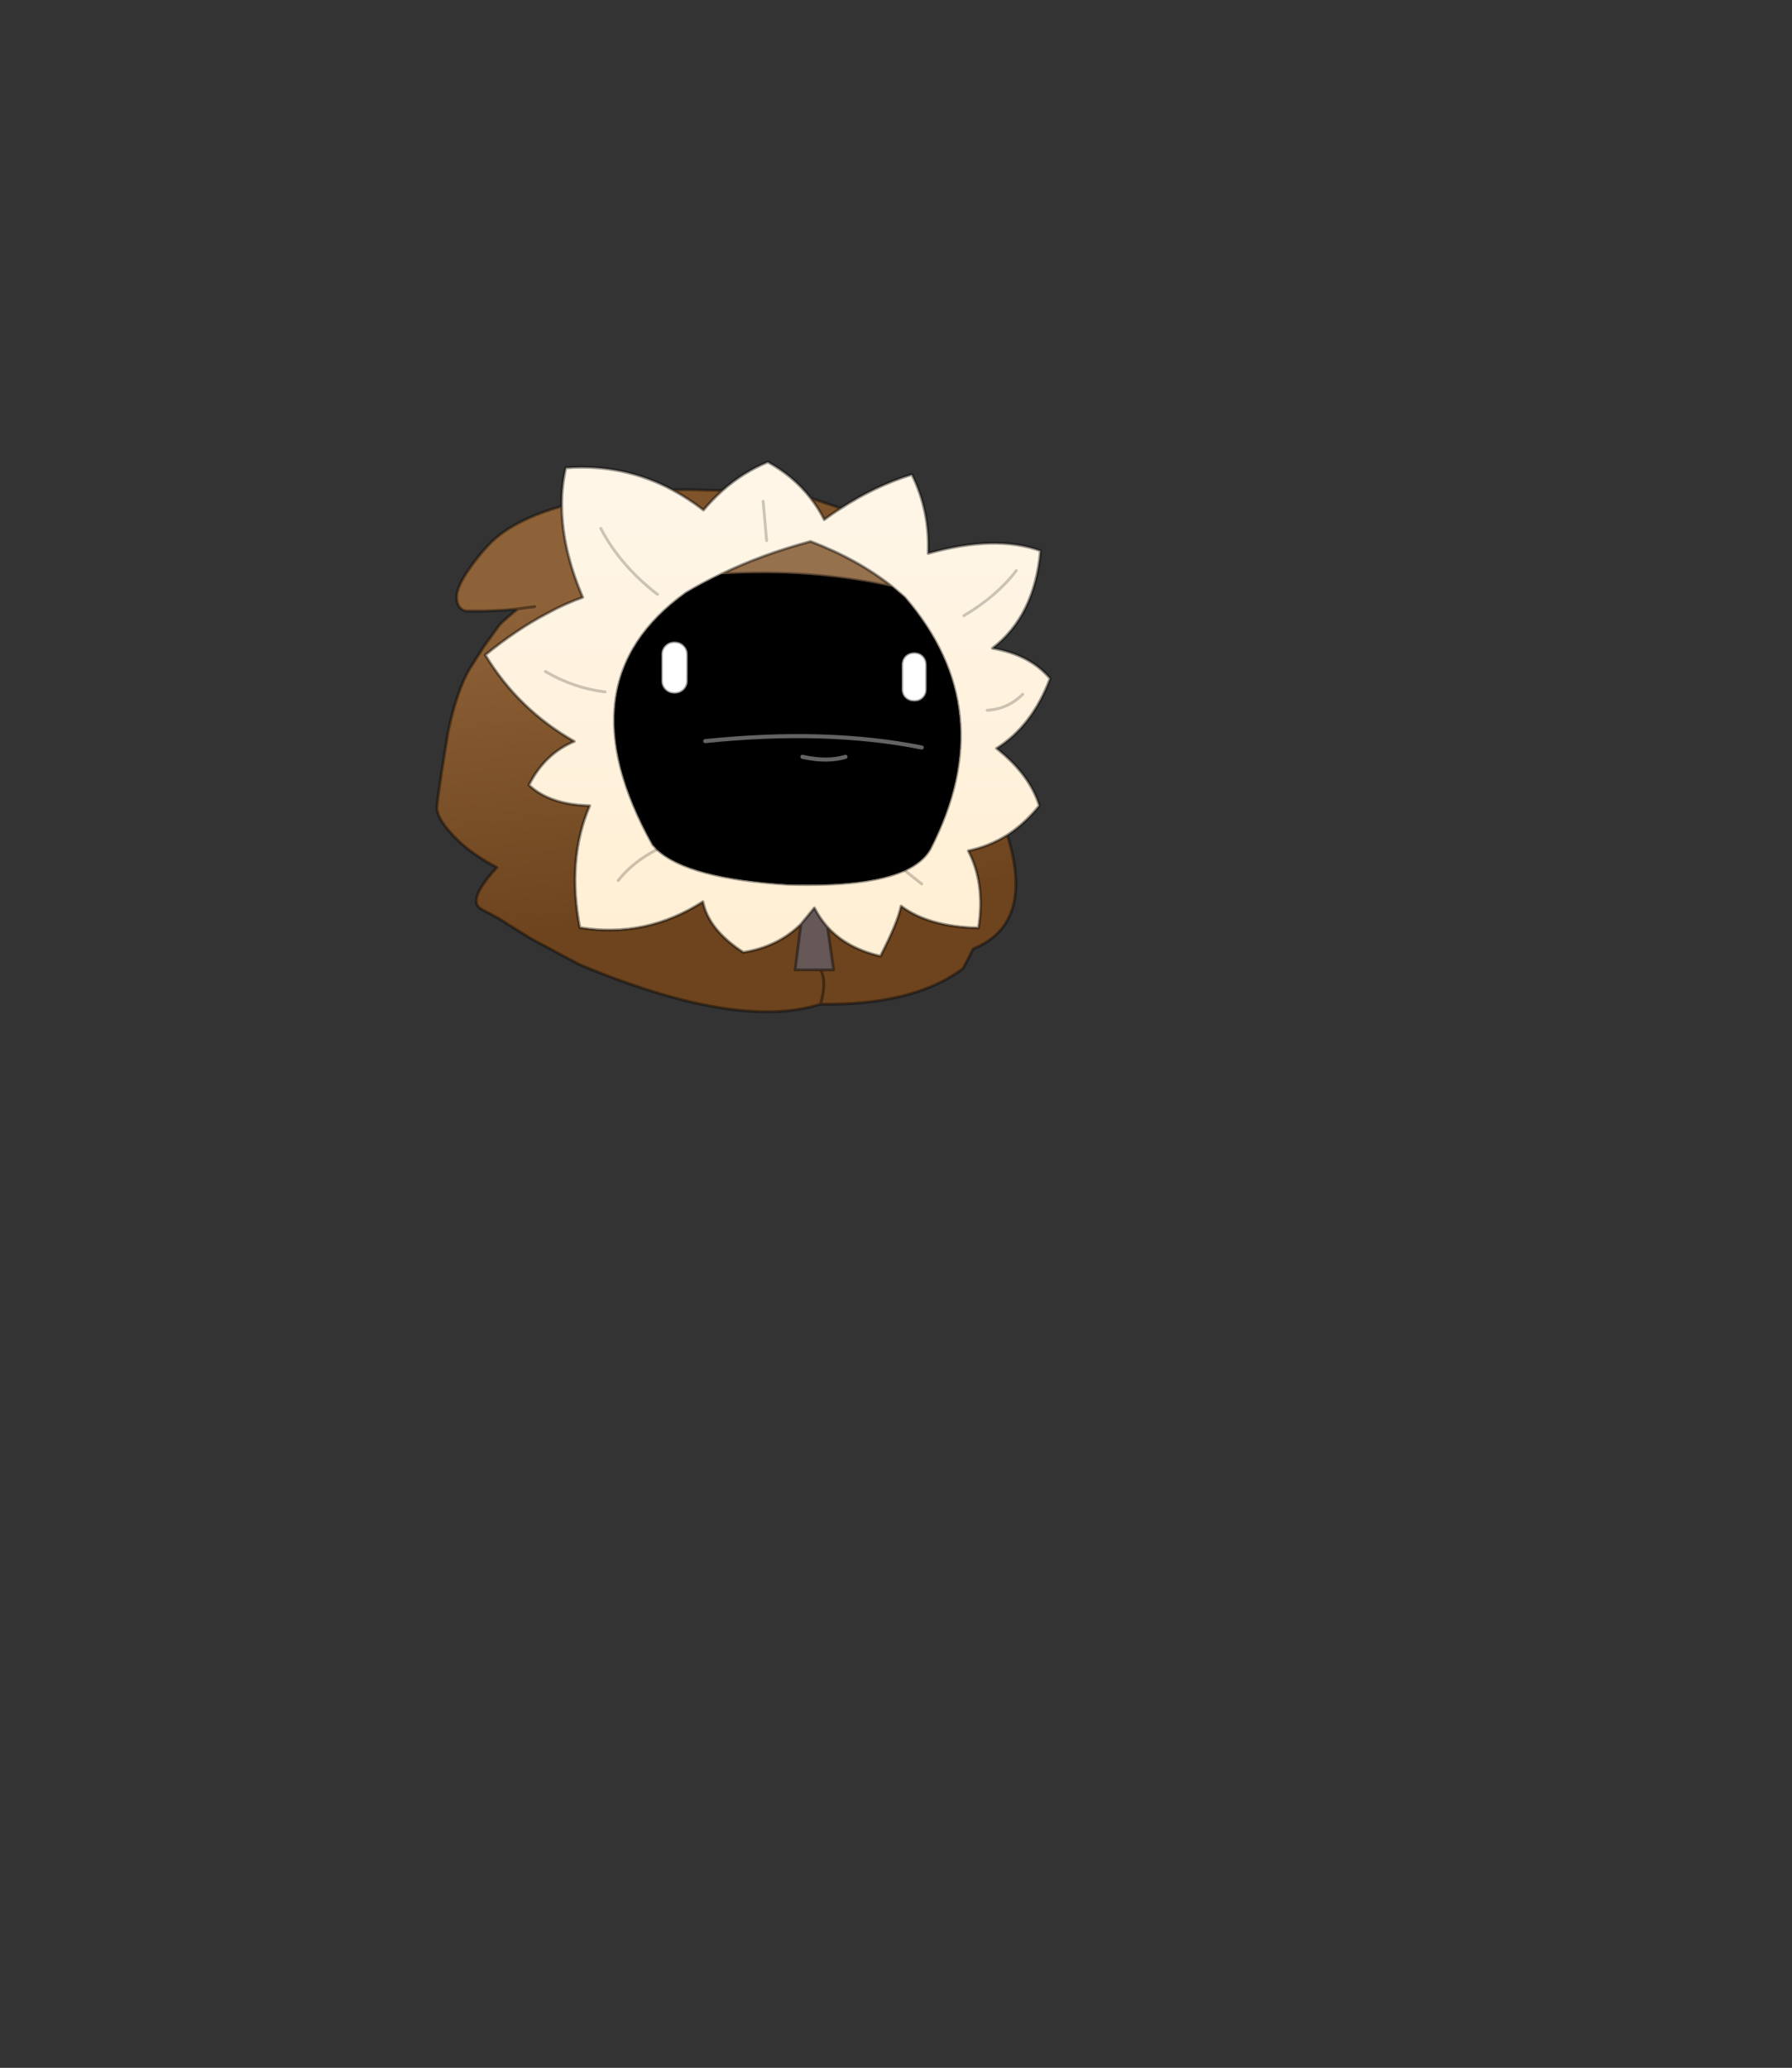 <?xml version="1.0" encoding="UTF-8" standalone="no"?>
<svg xmlns:xlink="http://www.w3.org/1999/xlink" height="531.5px" width="460.6px" xmlns="http://www.w3.org/2000/svg">
  <rect width="100%" height="100%" fill="#333333" stroke="none"/>
  <g transform="matrix(1.0, 0.0, 0.0, 1.0, 193.65, 334.05)">
    <use height="94.95" transform="matrix(1.496, 0.0, 0.0, 1.496, -81.724, -215.674)" width="105.85" xlink:href="#shape0"/>
  </g>
  <defs>
    <g id="shape0" transform="matrix(1.0, 0.0, 0.0, 1.0, 0.25, 0.25)">
      <path d="M69.4 7.95 Q75.3 4.1 81.6 2.15 84.7 8.45 84.4 15.7 95.95 12.45 103.7 15.25 102.7 26.45 95.45 32.0 101.9 33.1 105.35 37.2 102.3 45.35 96.15 49.2 101.85 53.7 103.5 59.05 101.0 62.15 98.0 64.1 94.9 66.05 91.3 66.8 94.25 72.5 93.05 80.05 84.55 79.9 79.75 76.3 79.15 79.2 76.2 84.9 70.4 83.55 67.1 79.9 65.8 78.45 64.85 76.6 L62.55 79.4 Q58.6 83.3 52.65 84.25 46.7 80.4 45.7 75.55 35.9 81.85 24.55 80.0 22.3 68.3 26.25 59.05 19.4 58.9 15.8 55.5 18.55 50.1 23.6 48.0 14.05 42.6 8.3 33.15 13.7 28.75 18.95 26.0 22.05 24.3 25.05 23.25 21.5 14.95 21.45 7.6 21.4 4.2 22.15 1.0 32.0 0.25 40.5 4.8 43.2 6.25 45.8 8.25 47.35 6.4 49.05 4.9 52.6 1.75 56.85 0.0 61.25 2.4 64.2 6.2 65.55 7.9 66.55 9.9 67.95 8.85 69.4 7.95 M90.55 26.4 Q96.25 23.0 99.55 18.65 96.25 23.0 90.55 26.4 M100.65 39.9 Q98.1 42.45 94.55 42.65 98.1 42.45 100.65 39.9 M80.35 70.15 Q83.5 68.7 84.75 66.45 97.0 42.6 80.35 23.25 L78.25 21.45 Q72.35 16.75 64.2 13.65 55.8 15.9 48.8 19.3 45.65 20.8 42.8 22.5 21.5 37.8 37.1 65.75 L37.85 66.55 Q43.2 71.5 60.35 72.55 74.1 72.95 80.35 70.15 L83.3 72.5 80.35 70.15 M56.65 13.5 L56.05 6.75 56.65 13.5 M37.9 22.75 Q31.45 17.75 28.15 11.4 31.45 17.75 37.9 22.75 M31.15 71.9 Q33.6 68.75 37.85 66.55 33.6 68.75 31.15 71.9 M28.9 39.5 Q23.5 38.85 18.65 36.0 23.5 38.85 28.9 39.5" fill="url(#gradient0)" fill-rule="evenodd" stroke="none"/>
      <path d="M83.55 33.3 Q84.15 33.95 84.15 34.85 L84.15 39.05 Q84.15 39.95 83.55 40.55 82.95 41.15 82.05 41.15 L82.0 41.15 Q81.1 41.15 80.45 40.55 79.85 39.95 79.85 39.05 L79.85 34.85 Q79.85 33.95 80.45 33.3 81.1 32.7 82.0 32.7 L82.05 32.7 Q82.95 32.7 83.55 33.3 M40.85 39.8 L40.8 39.8 Q39.85 39.8 39.2 39.15 38.55 38.5 38.55 37.55 L38.55 33.1 Q38.55 32.15 39.2 31.5 39.85 30.85 40.8 30.85 L40.85 30.85 Q41.8 30.85 42.45 31.5 43.1 32.15 43.1 33.1 L43.1 37.55 Q43.1 38.5 42.45 39.15 41.8 39.8 40.85 39.8" fill="#ffffff" fill-rule="evenodd" stroke="none"/>
      <path d="M83.55 33.3 Q82.95 32.7 82.05 32.7 L82.0 32.7 Q81.1 32.7 80.45 33.3 79.85 33.95 79.85 34.85 L79.85 39.05 Q79.85 39.95 80.45 40.55 81.1 41.15 82.0 41.15 L82.05 41.15 Q82.95 41.15 83.55 40.55 84.15 39.95 84.15 39.05 L84.15 34.85 Q84.15 33.95 83.55 33.3 M78.25 21.45 L80.35 23.25 Q97.0 42.6 84.75 66.45 83.5 68.7 80.35 70.15 74.1 72.95 60.35 72.55 43.2 71.5 37.85 66.55 L37.1 65.75 Q21.5 37.8 42.8 22.5 45.65 20.8 48.8 19.3 64.1 18.35 78.25 21.45 M40.85 39.8 Q41.8 39.8 42.45 39.15 43.1 38.5 43.1 37.55 L43.1 33.1 Q43.1 32.15 42.45 31.5 41.8 30.85 40.85 30.85 L40.8 30.85 Q39.85 30.85 39.2 31.5 38.55 32.15 38.55 33.1 L38.55 37.55 Q38.55 38.5 39.2 39.15 39.85 39.8 40.8 39.8 L40.85 39.8 M70.2 50.65 Q67.05 51.6 62.8 50.65 67.05 51.6 70.2 50.65 M83.3 49.05 Q67.0 45.8 46.1 47.95 67.0 45.8 83.3 49.05" fill="#000000" fill-rule="evenodd" stroke="none"/>
      <path d="M98.0 64.1 Q102.75 79.35 92.15 83.65 L90.45 86.95 90.05 87.3 Q81.5 93.4 65.9 93.15 51.6 97.7 24.5 86.35 L16.25 81.95 12.15 79.4 Q10.9 78.5 7.75 76.9 4.9 75.5 10.3 69.65 6.25 67.55 3.55 64.95 0.0 61.45 0.0 59.4 0.0 58.6 0.9 52.7 L1.9 46.5 Q3.35 39.45 5.65 35.5 L8.15 31.6 10.5 28.35 Q10.9 27.7 13.45 25.6 L13.85 25.3 13.3 25.3 11.6 25.45 8.25 25.6 5.0 25.6 Q3.4 25.25 3.4 23.15 3.4 21.2 6.25 17.4 8.85 13.9 11.15 12.25 15.1 9.4 21.45 7.6 21.5 14.95 25.05 23.25 22.05 24.3 18.95 26.0 13.7 28.75 8.3 33.15 14.05 42.6 23.6 48.0 18.55 50.1 15.8 55.5 19.4 58.9 26.25 59.05 22.3 68.3 24.55 80.0 35.9 81.85 45.7 75.55 46.7 80.4 52.65 84.25 58.6 83.3 62.55 79.4 L61.55 87.25 65.9 87.25 68.15 87.25 67.1 79.9 Q70.4 83.55 76.2 84.9 79.15 79.2 79.75 76.3 84.55 79.9 93.05 80.05 94.25 72.5 91.3 66.8 94.9 66.05 98.0 64.1 M65.9 93.15 Q67.05 89.25 65.9 87.25 67.05 89.25 65.9 93.15 M16.8 24.85 L13.3 25.3 16.8 24.85" fill="url(#gradient1)" fill-rule="evenodd" stroke="none"/>
      <path d="M40.5 4.8 L43.05 4.75 49.05 4.9 Q47.35 6.4 45.8 8.25 43.2 6.25 40.5 4.8 M64.2 6.2 L69.4 7.95 Q67.95 8.85 66.55 9.9 65.55 7.9 64.2 6.2" fill="#7f542b" fill-rule="evenodd" stroke="none"/>
      <path d="M48.8 19.3 Q55.8 15.9 64.2 13.65 72.35 16.75 78.25 21.45 64.1 18.35 48.8 19.3" fill="#96714e" fill-rule="evenodd" stroke="none"/>
      <path d="M62.55 79.4 L64.85 76.6 Q65.8 78.45 67.1 79.9 L68.15 87.25 65.9 87.25 61.55 87.25 62.55 79.4" fill="#665856" fill-rule="evenodd" stroke="none"/>
      <path d="M69.4 7.95 Q75.3 4.1 81.6 2.15 84.7 8.45 84.4 15.7 95.95 12.45 103.7 15.25 102.7 26.45 95.45 32.0 101.9 33.1 105.35 37.2 102.3 45.35 96.15 49.2 101.85 53.7 103.5 59.05 101.0 62.15 98.0 64.1 102.75 79.35 92.15 83.65 L90.45 86.95 90.05 87.3 Q81.5 93.4 65.9 93.15 51.6 97.7 24.5 86.35 L16.25 81.95 12.15 79.4 Q10.9 78.5 7.75 76.9 4.9 75.5 10.3 69.65 6.25 67.55 3.55 64.95 0.0 61.45 0.0 59.4 0.0 58.6 0.9 52.7 L1.9 46.5 Q3.35 39.45 5.65 35.5 L8.15 31.6 10.5 28.35 Q10.9 27.7 13.45 25.6 L13.85 25.3 13.3 25.3 11.6 25.45 8.25 25.6 5.0 25.6 Q3.4 25.25 3.4 23.15 3.4 21.2 6.25 17.4 8.85 13.9 11.15 12.25 15.1 9.4 21.45 7.6 21.4 4.2 22.15 1.0 32.0 0.25 40.5 4.8 L43.05 4.75 49.05 4.9 Q52.6 1.75 56.85 0.0 61.25 2.4 64.2 6.2 L69.4 7.95 Q67.95 8.85 66.55 9.9 65.55 7.9 64.2 6.2 M83.55 33.3 Q82.95 32.7 82.05 32.7 L82.0 32.7 Q81.1 32.7 80.45 33.3 79.85 33.95 79.85 34.85 L79.85 39.05 Q79.85 39.95 80.45 40.55 81.1 41.15 82.0 41.15 L82.05 41.15 Q82.95 41.15 83.55 40.55 84.15 39.95 84.15 39.05 L84.15 34.85 Q84.15 33.95 83.55 33.3 M67.1 79.9 Q70.4 83.55 76.2 84.9 79.15 79.2 79.75 76.3 84.55 79.9 93.05 80.05 94.25 72.5 91.3 66.8 94.9 66.05 98.0 64.1 M78.25 21.45 L80.35 23.25 Q97.0 42.6 84.75 66.45 83.5 68.7 80.35 70.15 74.1 72.95 60.35 72.55 43.2 71.5 37.85 66.55 L37.1 65.75 Q21.5 37.8 42.8 22.5 45.65 20.8 48.8 19.3 55.8 15.9 64.2 13.65 72.35 16.75 78.25 21.45 64.1 18.35 48.8 19.3 M40.5 4.8 Q43.2 6.25 45.8 8.25 47.35 6.4 49.05 4.9 M40.85 39.8 Q41.8 39.8 42.45 39.15 43.1 38.5 43.1 37.55 L43.1 33.1 Q43.1 32.15 42.45 31.5 41.8 30.85 40.85 30.85 L40.8 30.85 Q39.85 30.85 39.2 31.5 38.55 32.15 38.55 33.1 L38.55 37.55 Q38.55 38.5 39.2 39.15 39.85 39.8 40.8 39.8 L40.85 39.8 M21.45 7.6 Q21.5 14.95 25.05 23.25 22.05 24.3 18.95 26.0 13.7 28.75 8.3 33.15 14.05 42.6 23.6 48.0 18.55 50.1 15.8 55.5 19.4 58.9 26.25 59.05 22.3 68.3 24.55 80.0 35.9 81.85 45.7 75.55 46.7 80.4 52.65 84.25 58.6 83.3 62.55 79.4 L64.85 76.6 Q65.8 78.45 67.1 79.9 L68.15 87.25 65.9 87.25 Q67.05 89.25 65.9 93.15 M13.3 25.3 L16.8 24.85 M62.55 79.4 L61.55 87.25 65.9 87.25" fill="none" stroke="#000000" stroke-linecap="round" stroke-linejoin="round" stroke-opacity="0.4" stroke-width="0.5"/>
      <path d="M94.55 42.65 Q98.1 42.45 100.65 39.9 M99.55 18.65 Q96.25 23.0 90.55 26.4 M80.35 70.15 L83.3 72.5 M56.05 6.75 L56.65 13.5 M28.15 11.4 Q31.45 17.75 37.9 22.75 M18.65 36.0 Q23.5 38.85 28.9 39.5 M37.85 66.55 Q33.6 68.75 31.15 71.9" fill="none" stroke="#000000" stroke-linecap="round" stroke-linejoin="round" stroke-opacity="0.2" stroke-width="0.5"/>
      <path d="M62.8 50.65 Q67.05 51.6 70.2 50.65 M46.1 47.95 Q67.0 45.8 83.3 49.05" fill="none" stroke="#636363" stroke-linecap="round" stroke-linejoin="round" stroke-width="0.7"/>
    </g>
    <linearGradient gradientTransform="matrix(0.0, -0.049, 0.052, 0.0, 56.8, 42.45)" gradientUnits="userSpaceOnUse" id="gradient0" spreadMethod="pad" x1="-819.2" x2="819.2">
      <stop offset="0.0" stop-color="#ffefd4"/>
      <stop offset="1.0" stop-color="#fff6e8"/>
    </linearGradient>
    <linearGradient gradientTransform="matrix(0.004, 0.034, -0.053, 0.006, 33.2, 51.0)" gradientUnits="userSpaceOnUse" id="gradient1" spreadMethod="pad" x1="-819.2" x2="819.2">
      <stop offset="0.0" stop-color="#8e6238"/>
      <stop offset="1.0" stop-color="#6d441e"/>
    </linearGradient>
  </defs>
</svg>
